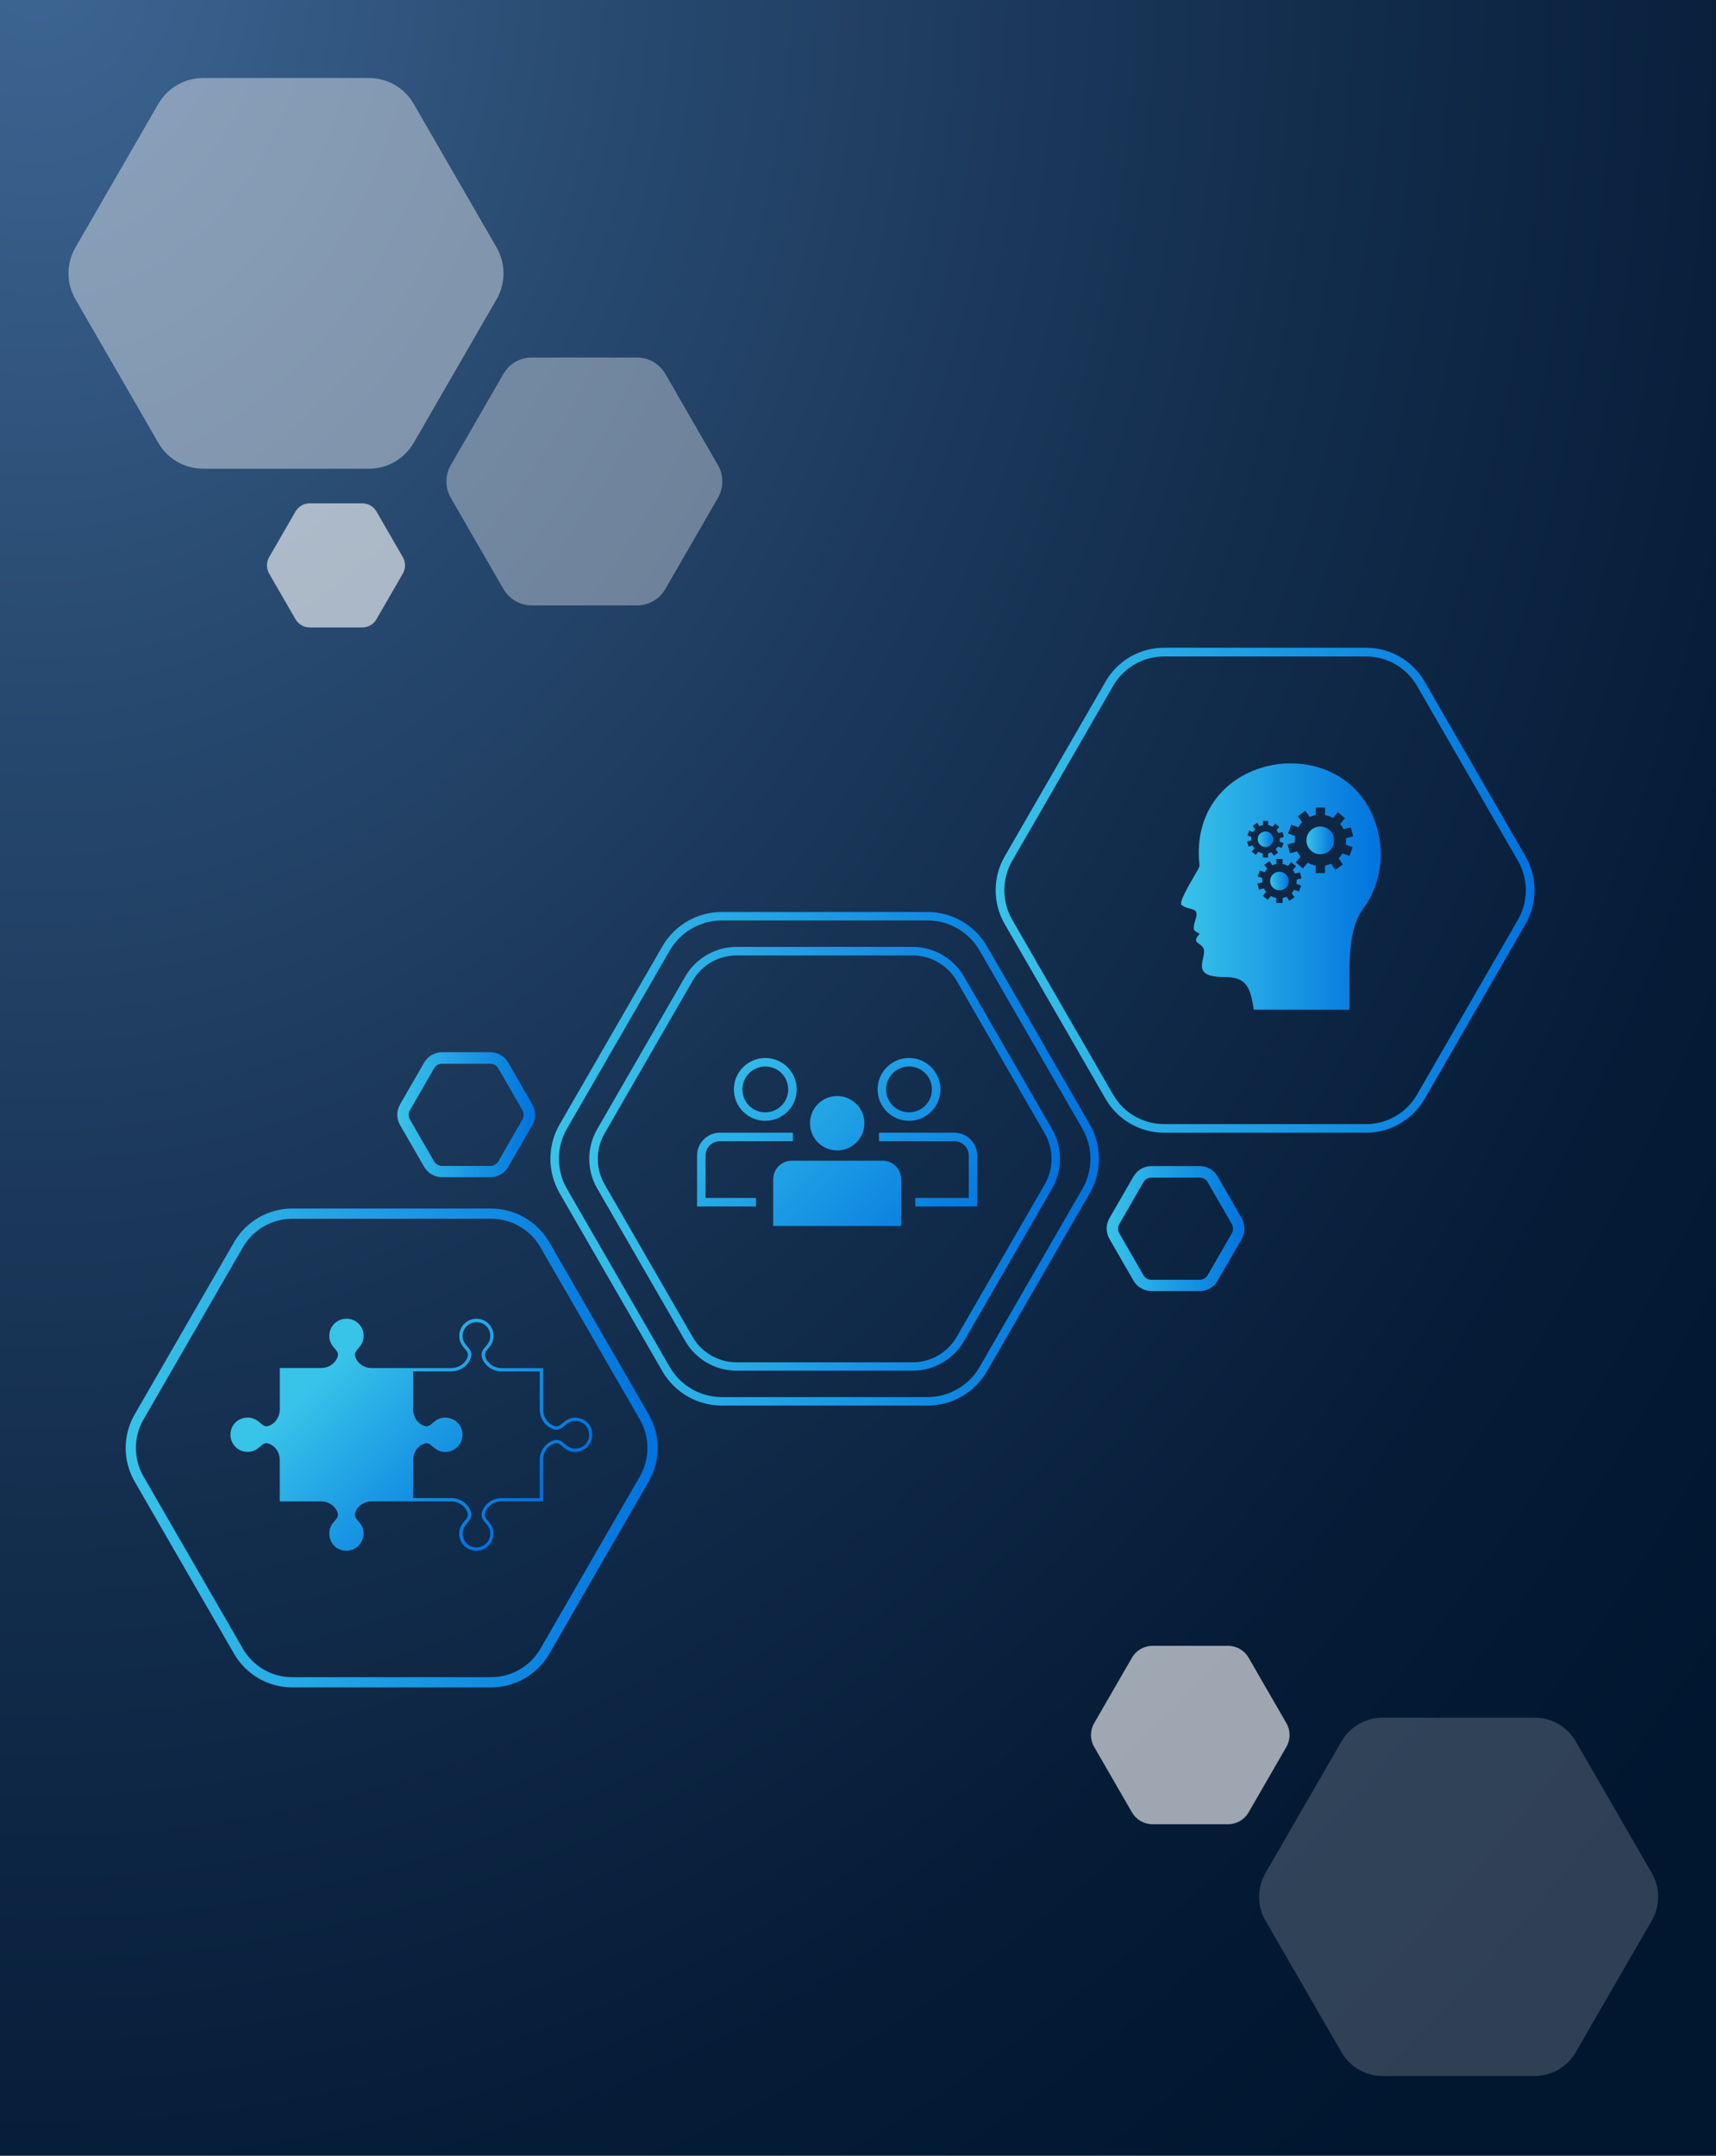<?xml version="1.0" encoding="UTF-8"?>
<svg xmlns="http://www.w3.org/2000/svg" xmlns:xlink="http://www.w3.org/1999/xlink" viewBox="0 0 301 378">
  <rect x="0" y="0" width="301" height="378" fill="#808080" stroke="none"/>
  <defs>
    <style>
      .cls-1 {
        fill: url(#linear-gradient-2);
      }

      .cls-2 {
        fill: url(#linear-gradient-17);
      }

      .cls-3 {
        opacity: .41;
      }

      .cls-3, .cls-4, .cls-5, .cls-6 {
        fill: #fff;
        mix-blend-mode: overlay;
      }

      .cls-4 {
        opacity: .18;
      }

      .cls-7 {
        fill: url(#linear-gradient-14);
      }

      .cls-8 {
        fill: url(#linear-gradient-6);
      }

      .cls-9 {
        isolation: isolate;
      }

      .cls-10 {
        fill: url(#linear-gradient-15);
      }

      .cls-10, .cls-11 {
        fill-rule: evenodd;
      }

      .cls-12 {
        fill: url(#linear-gradient-11);
      }

      .cls-13 {
        fill: url(#radial-gradient);
        mix-blend-mode: multiply;
      }

      .cls-11 {
        fill: url(#linear-gradient-16);
      }

      .cls-14 {
        fill: url(#linear-gradient-10);
      }

      .cls-15 {
        fill: url(#linear-gradient-5);
      }

      .cls-16 {
        fill: url(#linear-gradient-7);
      }

      .cls-17 {
        fill: url(#linear-gradient-9);
      }

      .cls-18 {
        fill: url(#linear-gradient-3);
      }

      .cls-19 {
        fill: url(#linear-gradient);
      }

      .cls-5 {
        opacity: .35;
      }

      .cls-20 {
        fill: url(#linear-gradient-4);
      }

      .cls-6 {
        opacity: .61;
      }

      .cls-21 {
        fill: url(#linear-gradient-8);
      }

      .cls-22 {
        fill: url(#linear-gradient-12);
      }

      .cls-23 {
        fill: url(#linear-gradient-13);
      }
    </style>
    <radialGradient id="radial-gradient" cx="71.73" cy="88.47" fx="71.73" fy="88.47" r="639.73" gradientTransform="translate(-37.31 -75.95) scale(.61 .76)" gradientUnits="userSpaceOnUse">
      <stop offset="0" stop-color="#3e6694"/>
      <stop offset=".26" stop-color="#284a70"/>
      <stop offset=".57" stop-color="#132d4d"/>
      <stop offset=".82" stop-color="#051c37"/>
      <stop offset=".99" stop-color="#01162f"/>
    </radialGradient>
    <linearGradient id="linear-gradient" x1="69.69" y1="195.48" x2="93.86" y2="195.48" gradientUnits="userSpaceOnUse">
      <stop offset="0" stop-color="#38c3e9"/>
      <stop offset="1" stop-color="#0073df"/>
    </linearGradient>
    <linearGradient id="linear-gradient-2" x1="194.13" y1="215.44" x2="218.29" y2="215.44" xlink:href="#linear-gradient"/>
    <linearGradient id="linear-gradient-3" x1="22.05" y1="253.91" x2="115.35" y2="253.91" xlink:href="#linear-gradient"/>
    <linearGradient id="linear-gradient-4" x1="174.64" y1="156.1" x2="269.17" y2="156.1" xlink:href="#linear-gradient"/>
    <linearGradient id="linear-gradient-5" x1="96.54" y1="203.19" x2="192.76" y2="203.19" xlink:href="#linear-gradient"/>
    <linearGradient id="linear-gradient-6" x1="103.36" y1="203.19" x2="185.94" y2="203.19" xlink:href="#linear-gradient"/>
    <linearGradient id="linear-gradient-7" x1="129" y1="179.11" x2="169.49" y2="219.6" xlink:href="#linear-gradient"/>
    <linearGradient id="linear-gradient-8" x1="122.37" y1="185.73" x2="162.87" y2="226.22" xlink:href="#linear-gradient"/>
    <linearGradient id="linear-gradient-9" x1="125.66" y1="182.44" x2="166.15" y2="222.94" xlink:href="#linear-gradient"/>
    <linearGradient id="linear-gradient-10" x1="116.85" y1="191.25" x2="157.35" y2="231.74" xlink:href="#linear-gradient"/>
    <linearGradient id="linear-gradient-11" x1="138.26" y1="169.84" x2="178.76" y2="210.33" xlink:href="#linear-gradient"/>
    <linearGradient id="linear-gradient-12" x1="133.92" y1="174.19" x2="174.41" y2="214.68" xlink:href="#linear-gradient"/>
    <linearGradient id="linear-gradient-13" x1="59.09" y1="238.5" x2="87.84" y2="267.24" xlink:href="#linear-gradient"/>
    <linearGradient id="linear-gradient-14" x1="229.16" y1="147.36" x2="234.02" y2="147.36" xlink:href="#linear-gradient"/>
    <linearGradient id="linear-gradient-15" x1="222.79" y1="154.49" x2="226.05" y2="154.49" xlink:href="#linear-gradient"/>
    <linearGradient id="linear-gradient-16" x1="207.16" y1="155.46" x2="242.2" y2="155.46" xlink:href="#linear-gradient"/>
    <linearGradient id="linear-gradient-17" x1="220.63" y1="147.16" x2="223.34" y2="147.16" xlink:href="#linear-gradient"/>
  </defs>
  <g class="cls-9">
    <g id="Layer_1" data-name="Layer 1">
      <g>
        <rect class="cls-13" x="-.48" y="-2.57" width="302.87" height="381.91"/>
        <path class="cls-5" d="m111.73,62.69h-18.45c-2.06,0-3.96,1.1-4.98,2.88l-9.22,15.98c-1.03,1.78-1.03,3.97,0,5.75l9.22,15.98c1.03,1.78,2.93,2.88,4.98,2.88h18.45c2.06,0,3.96-1.1,4.98-2.88l9.22-15.98c1.03-1.78,1.03-3.97,0-5.75l-9.22-15.98c-1.03-1.78-2.93-2.88-4.98-2.88Z"/>
        <path class="cls-6" d="m215.42,288.6h-13.27c-1.48,0-2.85.79-3.59,2.07l-6.64,11.5c-.74,1.28-.74,2.86,0,4.14l6.64,11.5c.74,1.28,2.11,2.07,3.59,2.07h13.27c1.48,0,2.85-.79,3.59-2.07l6.64-11.5c.74-1.28.74-2.86,0-4.14l-6.64-11.5c-.74-1.28-2.11-2.07-3.59-2.07Z"/>
        <path class="cls-6" d="m63.55,88.26h-9.23c-1.03,0-1.98.55-2.49,1.44l-4.62,8c-.51.89-.51,1.99,0,2.88l4.62,8c.51.89,1.47,1.44,2.49,1.44h9.23c1.03,0,1.98-.55,2.49-1.44l4.62-8c.51-.89.51-1.99,0-2.88l-4.62-8c-.51-.89-1.47-1.44-2.49-1.44Z"/>
        <path class="cls-4" d="m269.19,301.19h-26.67c-2.97,0-5.72,1.59-7.21,4.16l-13.34,23.1c-1.49,2.57-1.49,5.75,0,8.32l13.34,23.1c1.49,2.57,4.23,4.16,7.21,4.16h26.67c2.97,0,5.72-1.59,7.21-4.16l13.34-23.1c1.49-2.57,1.49-5.75,0-8.32l-13.34-23.1c-1.49-2.57-4.23-4.16-7.21-4.16Z"/>
        <path class="cls-3" d="m64.71,13.68h-29.08c-3.24,0-6.23,1.73-7.86,4.54l-14.54,25.18c-1.62,2.81-1.62,6.26,0,9.07l14.54,25.18c1.62,2.81,4.61,4.54,7.86,4.54h29.08c3.24,0,6.23-1.73,7.86-4.54l14.54-25.18c1.62-2.81,1.62-6.26,0-9.07l-14.54-25.18c-1.62-2.81-4.61-4.54-7.86-4.54Z"/>
        <path class="cls-19" d="m86,206.43h-8.45c-1.29,0-2.5-.7-3.15-1.82l-4.22-7.32c-.65-1.12-.65-2.51,0-3.64l4.22-7.32c.65-1.12,1.85-1.82,3.15-1.82h8.45c1.29,0,2.5.7,3.15,1.82l4.22,7.32c.65,1.12.65,2.51,0,3.64l-4.22,7.32c-.65,1.12-1.85,1.82-3.15,1.82Zm-8.45-19.9c-.58,0-1.12.31-1.42.82l-4.22,7.32c-.29.5-.29,1.13,0,1.64l4.22,7.32c.29.5.83.82,1.42.82h8.45c.58,0,1.12-.31,1.42-.82l4.22-7.32c.29-.5.29-1.13,0-1.64l-4.22-7.32c-.29-.5-.83-.82-1.42-.82h-8.45Z"/>
        <path class="cls-1" d="m210.43,226.39h-8.45c-1.29,0-2.5-.7-3.15-1.82l-4.22-7.32c-.65-1.12-.65-2.51,0-3.64l4.22-7.32c.65-1.12,1.85-1.82,3.15-1.82h8.45c1.29,0,2.5.7,3.15,1.82l4.22,7.32c.65,1.12.65,2.51,0,3.64l-4.22,7.32c-.65,1.12-1.85,1.82-3.15,1.82Zm-8.45-19.9c-.58,0-1.12.31-1.42.82l-4.22,7.32c-.29.5-.29,1.13,0,1.64l4.22,7.32c.29.5.83.82,1.42.82h8.45c.58,0,1.12-.31,1.42-.82l4.22-7.32c.29-.5.29-1.13,0-1.64l-4.22-7.32c-.29-.5-.83-.82-1.42-.82h-8.45Z"/>
        <path class="cls-18" d="m86.14,295.89h-34.88c-4.19,0-8.1-2.26-10.2-5.89l-17.44-30.21c-2.1-3.63-2.1-8.14,0-11.77l17.44-30.21c2.1-3.63,6-5.89,10.2-5.89h34.88c4.19,0,8.1,2.26,10.2,5.89l17.44,30.21c2.1,3.63,2.1,8.14,0,11.77l-17.44,30.21c-2.1,3.63-6,5.89-10.2,5.89Zm-34.88-82.18c-3.56,0-6.87,1.91-8.65,4.99l-17.44,30.21c-1.78,3.08-1.78,6.91,0,9.99l17.44,30.21c1.78,3.08,5.09,4.99,8.65,4.99h34.88c3.56,0,6.87-1.91,8.65-4.99l17.44-30.21c1.78-3.08,1.78-6.91,0-9.99l-17.44-30.21c-1.78-3.08-5.09-4.99-8.65-4.99h-34.88Z"/>
        <path class="cls-20" d="m239.63,198.62h-35.45c-4.21,0-8.13-2.26-10.24-5.91l-17.72-30.7c-2.1-3.65-2.1-8.17,0-11.82l17.72-30.7c2.1-3.65,6.03-5.91,10.24-5.91h35.45c4.21,0,8.13,2.26,10.24,5.91l17.72,30.7c2.1,3.65,2.1,8.18,0,11.82l-17.72,30.7c-2.1,3.65-6.03,5.91-10.24,5.91Zm-35.45-83.51c-3.67,0-7.08,1.97-8.92,5.15l-17.72,30.7c-1.83,3.18-1.83,7.12,0,10.3l17.72,30.7c1.83,3.18,5.25,5.15,8.92,5.15h35.45c3.67,0,7.08-1.97,8.92-5.15l17.72-30.7c1.83-3.18,1.83-7.12,0-10.3l-17.72-30.7c-1.83-3.18-5.25-5.15-8.92-5.15h-35.45Z"/>
        <g>
          <path class="cls-15" d="m162.71,246.47h-36.11c-4.28,0-8.26-2.3-10.4-6l-18.05-31.27c-2.14-3.7-2.14-8.3,0-12.01l18.05-31.27c2.14-3.7,6.12-6,10.4-6h36.11c4.28,0,8.26,2.3,10.4,6l18.05,31.27c2.14,3.7,2.14,8.31,0,12.01l-18.05,31.27c-2.14,3.7-6.12,6-10.4,6Zm-36.11-85.07c-3.75,0-7.24,2.02-9.11,5.26l-18.05,31.27c-1.87,3.24-1.87,7.28,0,10.52l18.05,31.27c1.87,3.24,5.36,5.26,9.11,5.26h36.11c3.75,0,7.24-2.02,9.11-5.26l18.05-31.27c1.87-3.24,1.87-7.28,0-10.52l-18.05-31.27c-1.87-3.24-5.36-5.26-9.11-5.26h-36.11Z"/>
          <path class="cls-8" d="m160.1,240.35h-30.91c-3.7,0-7.14-1.99-8.99-5.19l-15.45-26.77c-1.85-3.2-1.85-7.18,0-10.39l15.45-26.77c1.85-3.2,5.3-5.19,8.99-5.19h30.91c3.7,0,7.14,1.99,8.99,5.19l15.45,26.77c1.85,3.2,1.85,7.18,0,10.39l-15.45,26.77c-1.85,3.2-5.3,5.19-8.99,5.19Zm-30.91-72.81c-3.17,0-6.12,1.7-7.7,4.45l-15.45,26.77c-1.58,2.74-1.58,6.15,0,8.9l15.45,26.77c1.58,2.74,4.54,4.45,7.7,4.45h30.91c3.17,0,6.12-1.7,7.71-4.45l15.45-26.77c1.58-2.74,1.58-6.15,0-8.9l-15.45-26.77c-1.58-2.74-4.54-4.45-7.71-4.45h-30.91Z"/>
        </g>
      </g>
      <g>
        <path class="cls-16" d="m146.85,201.73c2.63,0,4.77-2.13,4.77-4.77s-2.13-4.77-4.77-4.77-4.77,2.13-4.77,4.77,2.13,4.77,4.77,4.77Z"/>
        <path class="cls-21" d="m154.81,203.53h-15.92c-1.8,0-3.27,1.46-3.27,3.27v8.17h22.46v-8.17c0-1.8-1.46-3.27-3.27-3.27Z"/>
        <path class="cls-17" d="m134.24,196.54c3.04,0,5.51-2.47,5.51-5.51s-2.47-5.51-5.51-5.51-5.51,2.47-5.51,5.51,2.47,5.51,5.51,5.51Zm0-9.53c2.22,0,4.02,1.8,4.02,4.02s-1.8,4.02-4.02,4.02-4.02-1.8-4.02-4.02,1.8-4.02,4.02-4.02Z"/>
        <path class="cls-14" d="m123.76,202.63c0-1.39,1.13-2.52,2.52-2.52h12.81v-1.49h-12.81c-2.21,0-4.01,1.8-4.01,4.01v8.92h10.34v-1.49h-8.85v-7.43Z"/>
        <path class="cls-12" d="m159.45,196.54c3.04,0,5.51-2.47,5.51-5.51s-2.47-5.51-5.51-5.51-5.51,2.47-5.51,5.51,2.47,5.51,5.51,5.51Zm0-9.53c2.22,0,4.02,1.8,4.02,4.02s-1.8,4.02-4.02,4.02-4.02-1.8-4.02-4.02,1.8-4.02,4.02-4.02Z"/>
        <path class="cls-22" d="m167.41,198.62h-13.23v1.49h13.23c1.39,0,2.52,1.13,2.52,2.52v7.43h-9.39v1.49h10.88v-8.92c0-2.21-1.8-4.01-4.01-4.01Z"/>
      </g>
      <path class="cls-23" d="m103.87,251.01c-.29-1.52-1.64-2.52-3.2-2.41-.96.07-1.53.56-1.99.95-.57.48-.91.78-1.74.38-1.01-.48-1.67-1.56-1.67-2.75v-7.28h-7.28c-1.19,0-2.27-.66-2.75-1.67-.39-.83-.1-1.17.38-1.74.39-.46.88-1.03.95-1.99.12-1.57-.9-2.91-2.41-3.2-.9-.17-1.81.06-2.51.63-.69.57-1.09,1.42-1.09,2.32,0,1.11.53,1.73.96,2.23.49.58.79.92.36,1.79-.49.98-1.56,1.62-2.72,1.62h-13.97c-1.19,0-2.27-.66-2.75-1.67-.39-.83-.1-1.17.38-1.74.39-.46.88-1.03.95-1.99.12-1.57-.9-2.91-2.41-3.2-.9-.17-1.81.06-2.51.63-.69.57-1.09,1.42-1.09,2.32,0,1.11.53,1.73.96,2.23.49.58.79.92.36,1.79-.49.98-1.56,1.62-2.72,1.62h-7.28v7.28c0,1.19-.66,2.26-1.67,2.75-.83.4-1.17.1-1.74-.38-.46-.39-1.03-.88-1.99-.95-1.57-.11-2.91.9-3.2,2.41-.17.9.06,1.81.63,2.51.57.69,1.42,1.09,2.32,1.09,1.11,0,1.73-.53,2.23-.96.58-.49.92-.79,1.79-.36.98.49,1.62,1.56,1.62,2.72v7.28h7.28c1.19,0,2.27.66,2.75,1.67.39.83.1,1.17-.38,1.74-.39.46-.88,1.03-.95,1.99-.12,1.56.9,2.91,2.41,3.2.19.04.39.05.58.05.7,0,1.38-.24,1.92-.69.69-.57,1.09-1.42,1.09-2.32,0-1.11-.53-1.73-.96-2.23-.49-.58-.79-.92-.36-1.79.49-.98,1.56-1.62,2.72-1.62h13.97c1.19,0,2.26.66,2.75,1.67.39.83.1,1.17-.38,1.74-.39.46-.88,1.03-.95,1.99-.12,1.56.9,2.91,2.41,3.2.19.04.39.05.58.05.7,0,1.38-.24,1.92-.69.69-.57,1.09-1.42,1.09-2.32,0-1.11-.53-1.73-.96-2.23-.49-.58-.79-.92-.36-1.79.49-.98,1.56-1.62,2.72-1.62h7.28v-7.28c0-1.16.63-2.23,1.62-2.72.87-.43,1.22-.14,1.79.36.5.43,1.12.96,2.23.96.9,0,1.74-.4,2.32-1.09.57-.69.81-1.61.63-2.51Zm-1.09,2.13c-.46.56-1.14.88-1.87.88-.89,0-1.38-.42-1.85-.82-.6-.51-1.22-1.04-2.44-.43-1.18.59-1.94,1.86-1.94,3.24v6.69h-6.69c-1.38,0-2.65.76-3.24,1.94-.61,1.22-.08,1.84.43,2.43.4.47.82.96.82,1.85,0,.72-.32,1.41-.88,1.87-.56.46-1.3.65-2.02.51-1.22-.23-2.03-1.32-1.94-2.58.06-.77.44-1.21.81-1.65.5-.59,1.02-1.2.47-2.37-.58-1.22-1.86-2.01-3.28-2.01h-6.69v-6.69c0-1.16.63-2.23,1.62-2.72.87-.43,1.22-.14,1.79.36.5.43,1.12.96,2.23.96.9,0,1.74-.4,2.32-1.09s.81-1.61.64-2.51c-.29-1.51-1.63-2.52-3.2-2.41-.96.07-1.53.56-1.99.95-.57.48-.91.78-1.74.38-1.02-.48-1.67-1.56-1.67-2.75v-6.69h6.69c1.38,0,2.65-.76,3.24-1.94.61-1.22.08-1.84-.43-2.43-.4-.47-.82-.96-.82-1.85,0-.72.32-1.41.88-1.87.56-.46,1.29-.65,2.02-.51,1.22.23,2.03,1.32,1.94,2.58-.06.76-.44,1.21-.81,1.65-.5.59-1.02,1.2-.47,2.37.58,1.22,1.86,2.01,3.28,2.01h6.69v6.69c0,1.41.79,2.7,2.01,3.28,1.17.56,1.78.04,2.37-.47.43-.37.88-.76,1.65-.81,1.27-.1,2.35.72,2.58,1.94.14.73-.05,1.46-.51,2.02Z"/>
      <g>
        <circle class="cls-7" cx="231.59" cy="147.36" r="2.43"/>
        <path class="cls-10" d="m224.42,152.86c-.9,0-1.63.73-1.63,1.63s.73,1.63,1.63,1.63,1.63-.73,1.63-1.63-.73-1.63-1.63-1.63Z"/>
        <path class="cls-11" d="m241.98,147.12c-3.51-20.2-33.89-16.25-31.58,4.58.04.34-.46,1.1-.81,1.71-1.14,2-2.79,4.78-2.35,5.27.9.71,2.09.6,2.54,1.13.32.77-.15,1.45-.32,2.34-.23,1.16.18,1.09.98,1.59-1.6,1.73.23,1.45.69,2.64.6,1.58-2.6,4.97,3.59,4.94,3.76-.01,4.57,1.51,5.21,5.73h16.75c.14-5.3-.74-13.54,2.43-17.71,2.18-2.87,3.69-7.56,2.87-12.22Zm-22.41,2.21l.47-.56c-.13-.16-.24-.33-.33-.52l-.71.19-.24-.88.71-.19c0-.07,0-.13,0-.2,0-.14.01-.28.03-.42l-.69-.25.31-.86.69.25c.1-.18.23-.34.37-.49l-.42-.6.75-.53.42.6c.18-.08.38-.15.59-.19v-.73h.92v.73c.28.05.54.15.78.29l.47-.56.7.59-.47.56c.13.16.24.33.33.52l.71-.19.24.88-.71.19c0,.07,0,.13,0,.2,0,.14-.01.28-.03.42l.69.25-.31.86-.69-.25c-.1.18-.23.34-.38.49l.42.6-.75.52-.42-.6c-.18.08-.38.15-.59.19v.73h-.92v-.73c-.28-.05-.54-.15-.78-.29l-.47.56-.7-.59Zm7.87,5.16c0,.17-.01.34-.04.5l.83.3-.38,1.03-.83-.3c-.13.21-.28.41-.45.59l.51.72-.9.63-.5-.72c-.22.1-.46.18-.71.22v.88h-1.1v-.88c-.34-.06-.65-.18-.94-.34l-.57.67-.84-.71.57-.68c-.16-.19-.29-.4-.4-.62l-.85.23-.28-1.06.85-.23c0-.08,0-.16,0-.24,0-.17.01-.34.04-.5l-.83-.3.38-1.03.83.3c.13-.21.28-.41.45-.59l-.51-.72.9-.63.5.72c.22-.1.46-.18.71-.22v-.88h1.1v.88c.34.06.65.18.94.34l.57-.67.84.71-.57.68c.16.19.29.4.4.62l.85-.23.29,1.06-.85.23c0,.08,0,.16,0,.24Zm8.66-7.14c0,.25-.02.5-.06.75l1.23.45-.56,1.54-1.23-.45c-.19.32-.41.61-.67.87l.75,1.08-1.34.94-.75-1.08c-.33.15-.68.26-1.05.33v1.31h-1.64v-1.31c-.5-.09-.97-.27-1.4-.51l-.84,1.01-1.25-1.05.84-1.01c-.23-.28-.43-.59-.59-.93l-1.27.34-.42-1.58,1.27-.34c0-.12-.01-.24-.01-.36,0-.25.02-.5.06-.75l-1.23-.45.56-1.54,1.23.45c.19-.32.41-.61.67-.87l-.75-1.08,1.34-.94.75,1.08c.33-.15.68-.26,1.05-.33v-1.31h1.64v1.31c.5.09.97.27,1.4.51l.84-1.01,1.25,1.05-.84,1.01c.23.28.43.59.59.93l1.27-.34.42,1.58-1.27.34c0,.12.01.24.01.36Z"/>
        <circle class="cls-2" cx="221.98" cy="147.16" r="1.36"/>
      </g>
    </g>
  </g>
</svg>